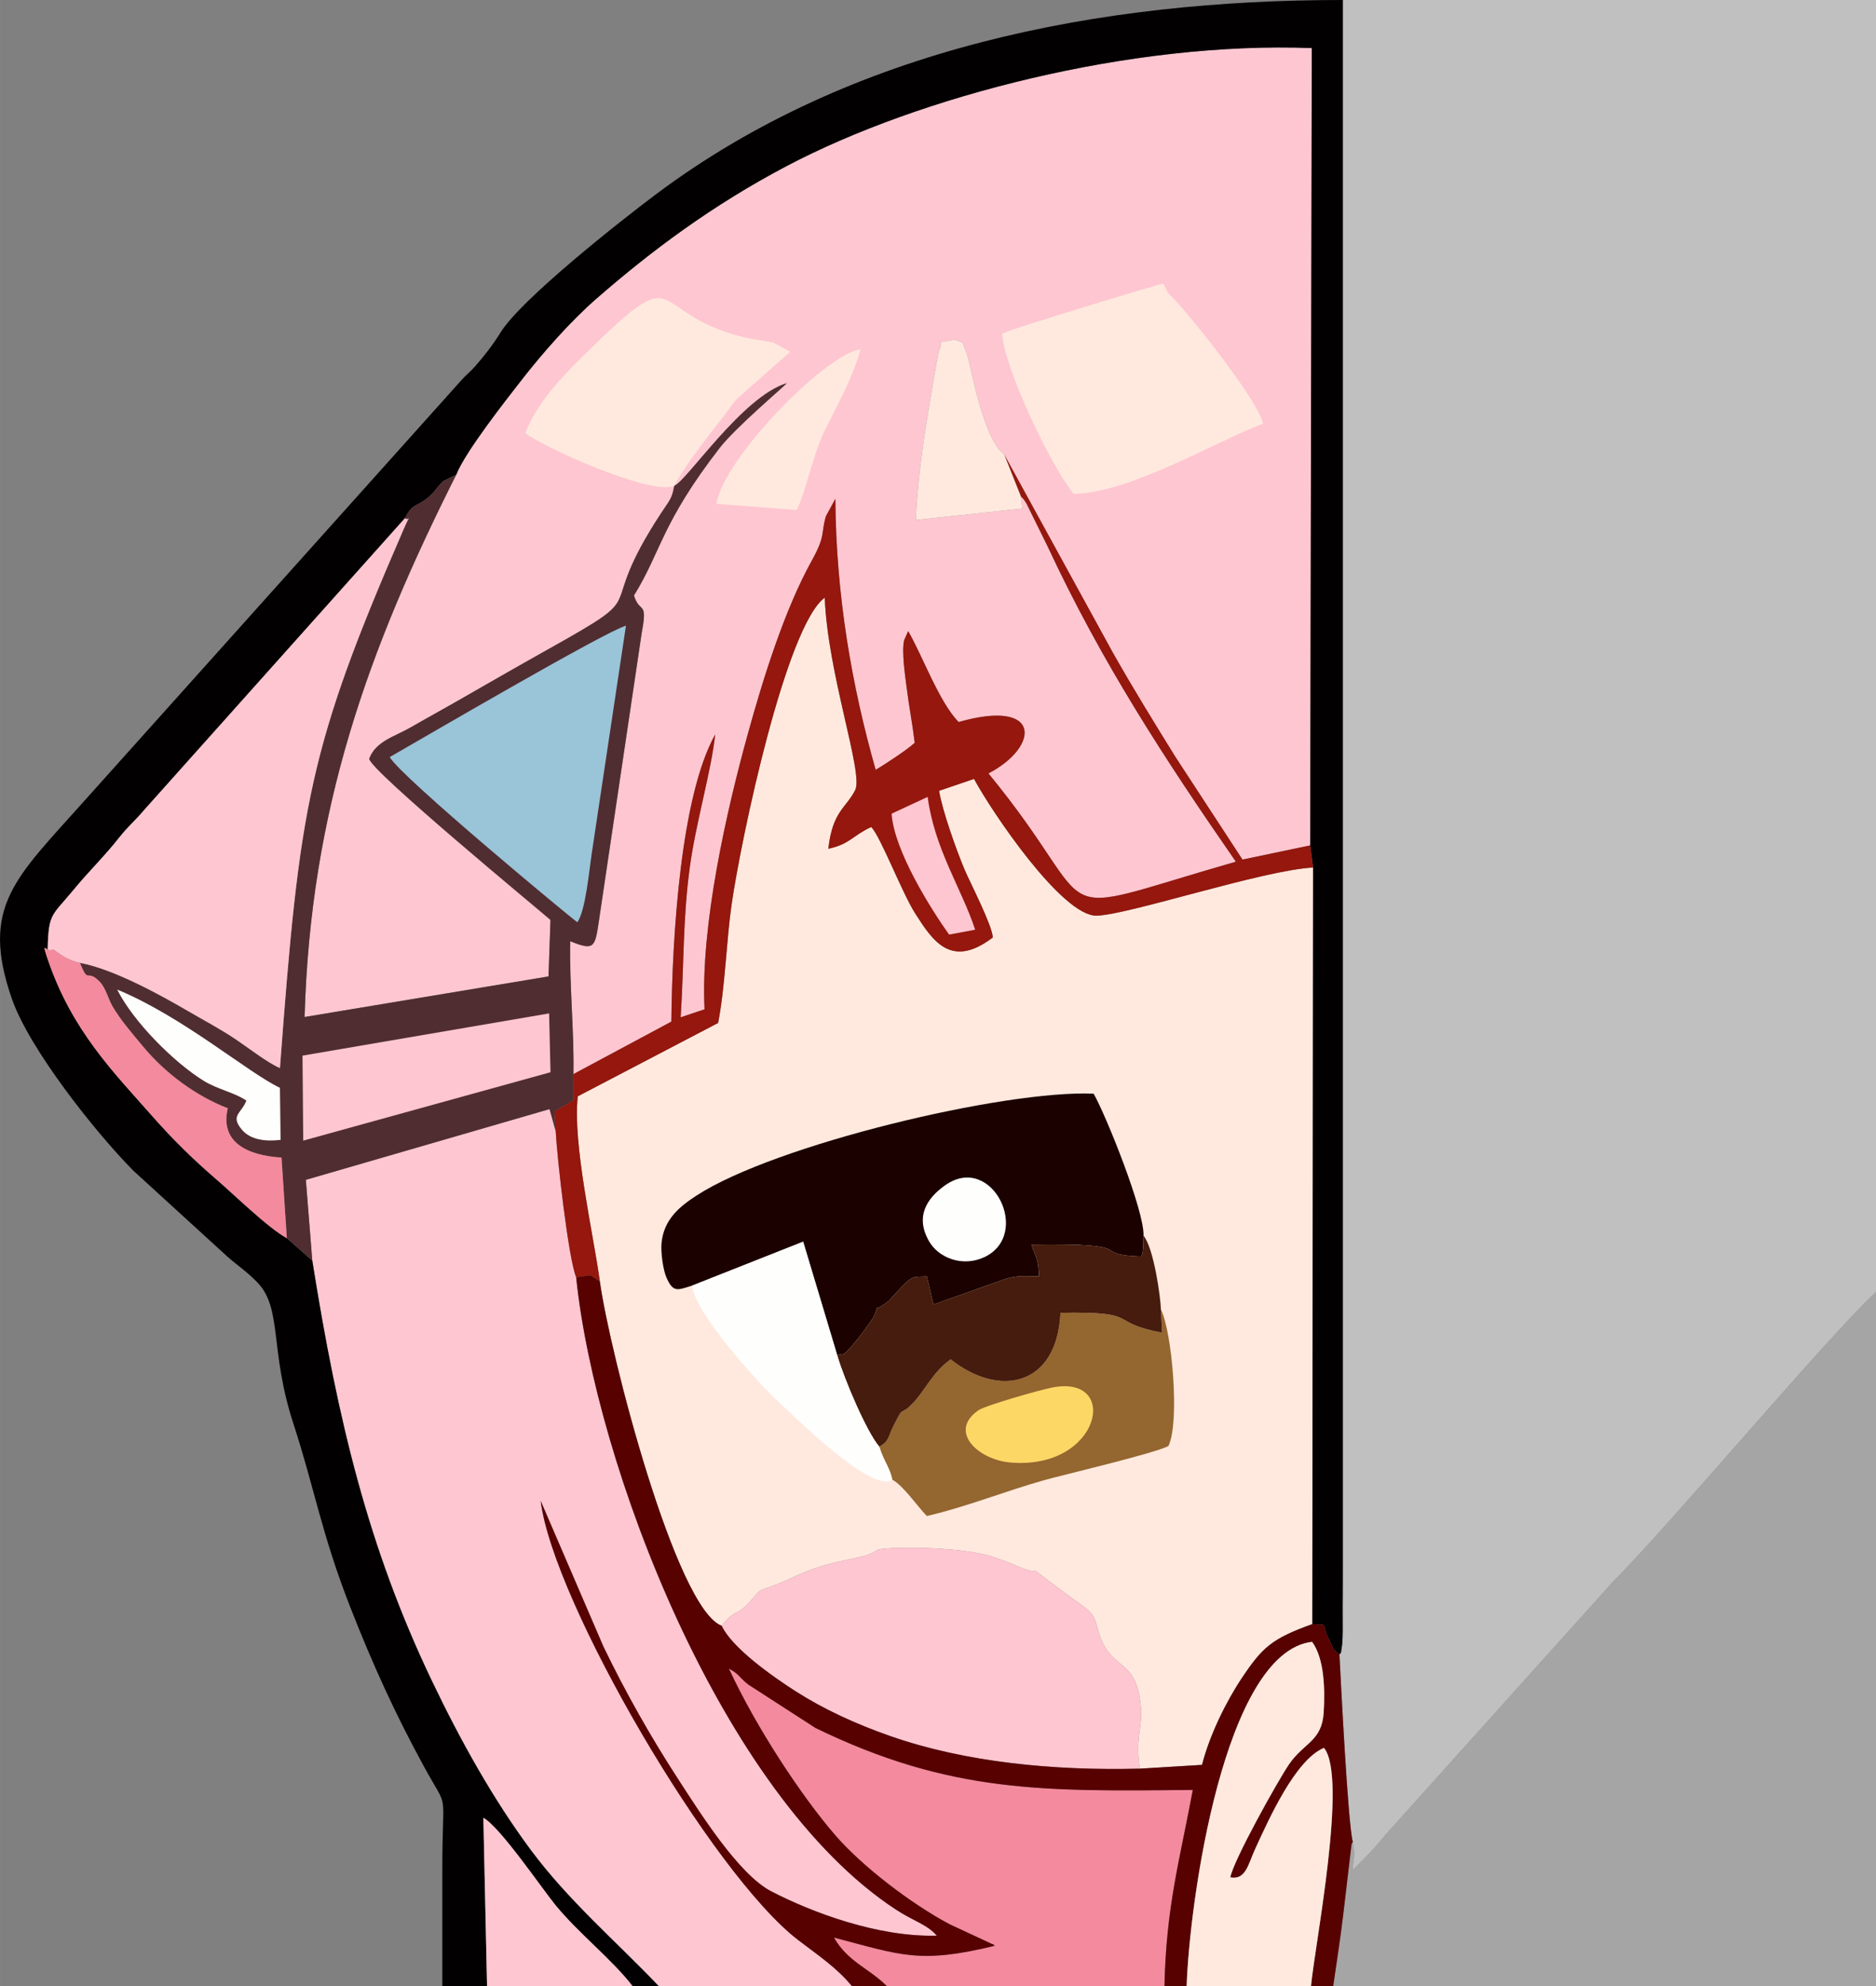 <?xml version="1.0" encoding="UTF-8"?>
<!DOCTYPE svg PUBLIC "-//W3C//DTD SVG 1.1//EN" "http://www.w3.org/Graphics/SVG/1.1/DTD/svg11.dtd">
<!-- Creator: CorelDRAW -->
<svg xmlns="http://www.w3.org/2000/svg" xml:space="preserve" width="39.995mm" height="42.333mm" version="1.1" style="shape-rendering:geometricPrecision; text-rendering:geometricPrecision; image-rendering:optimizeQuality; fill-rule:evenodd; clip-rule:evenodd"
viewBox="0 0 4643.81 4915.37"
 xmlns:xlink="http://www.w3.org/1999/xlink"
 xmlns:xodm="http://www.corel.com/coreldraw/odm/2003">
 <rect x="0" y="0" width="4643.81" height="4915.37" fill="#808080" stroke="none"/>
 <defs>
  <style type="text/css">
   <![CDATA[
    .fil4 {fill:#020000}
    .fil6 {fill:#1B0201}
    .fil12 {fill:#451C0D}
    .fil5 {fill:#502D31}
    .fil9 {fill:#570101}
    .fil10 {fill:#946630}
    .fil8 {fill:#95170D}
    .fil11 {fill:#9AC4D8}
    .fil3 {fill:#A5A5A5}
    .fil0 {fill:silver}
    .fil7 {fill:#F48A9D}
    .fil14 {fill:#FCD766}
    .fil1 {fill:#FEC6D1}
    .fil13 {fill:#FEFEFD}
    .fil2 {fill:#FFE9DE}
   ]]>
  </style>
 </defs>
 <g id="Layer_x0020_1">
  <g id="_2500411091792">
   <path class="fil0" d="M3315.65 4094.58c3.67,71.74 21.12,419.82 33.06,463.8 6.18,38.34 2.55,31.12 -0.87,70.44 33.59,-32.96 54.15,-53.29 83.8,-90.13l563.33 -626.35c132.16,-130.87 535.49,-611.53 648.84,-714.46l0 -3197.89 -1319.84 0 0 3853.65c0.01,42.62 0.08,85.2 -0.34,127.83 -0.21,22.47 0.59,47.87 -0.2,69.79 -0.37,10.02 -0.51,15.54 -2.01,25.44 -3.37,22.41 -0.93,10.46 -5.77,17.87z"/>
   <path class="fil1" d="M1129.34 1174.94c-217.48,431.7 -360.94,827.08 -375.37,1342.02l603.81 -100.4 4.85 -139.82c-26.82,-23.76 -448.26,-371.25 -448.63,-399.06 16.2,-43.5 63.12,-54.65 102.6,-77.47 36.27,-20.97 75.89,-42.55 113.09,-63.9 77.76,-44.59 150.25,-86.28 225.97,-128.67 274.14,-153.49 106.6,-71.92 281.22,-338.24 21.02,-32.05 26.24,-34.26 32.2,-67.04 32.08,-12.99 168.34,-220.58 278.61,-254.06 -5.1,6.84 -126.72,109.14 -166.6,160.71 -144.38,186.75 -143.98,255.2 -211.76,364.73 13.89,46.35 34.55,10.53 19.43,90.65l-106.97 719.56c-9.23,61.54 -11.98,69 -70.28,45.46 -2.29,105.31 9.87,222.45 7.98,328.86l242.38 -129.86c2.01,-210.75 22.99,-557.56 108.53,-710.81 -9.92,91.84 -47.97,217.93 -63.01,329.44 -17.41,129 -14.06,239.51 -22.49,370.71l59.1 -19.83c-10.38,-207.51 54.84,-492.18 106.79,-680.26 38.85,-140.67 91.18,-308.47 158.8,-430.41 35.22,-63.5 21.86,-66.33 34.98,-109.96l23.23 -42.66c1.67,239.14 40.51,461.76 99.8,670.67 22.22,-13.16 77.35,-49.1 96.66,-66.94 -5.32,-45.36 -14,-89.03 -19.89,-136.09 -3.48,-27.83 -13,-89.49 -6.26,-117.82l9.97 -22.54c35.47,61.13 76.54,175.55 124.83,225.03 207.06,-59.05 200.8,61.03 73.87,127.22 298.8,363.03 115.38,361.1 612.48,218.44 -175.75,-253.61 -332.18,-493.03 -466.02,-780.38l-52.11 -105.67c-8.03,-12.55 -6.07,-10.04 -14.24,-18.23l4.12 30.22 -264.16 28.28c7.26,-135.66 24.39,-231.32 46.61,-360.86 1.88,-11.02 9.58,-54.94 10.81,-57.54 15.13,-31.9 -15.59,-16.34 38.8,-27.8 29.75,12.45 14.97,0.66 28.61,30.61 10.3,22.61 38.71,211.67 93.92,253.31l268.59 489.76c51.48,91.05 104.36,176.44 154.87,258.1l166.58 254.99 167.58 -35.12 3.99 -1973.27c-445.88,-17.14 -971.41,119.06 -1299.11,291.54 -186.15,97.99 -335.17,209.96 -469.77,326.86 -66.3,57.57 -135.98,137.06 -188.51,204.65 -35.5,45.68 -138.91,176.64 -160.5,232.9z"/>
   <path class="fil2" d="M1484.86 3171.25c24.66,178.61 188.53,810.59 301.48,852.21 35.8,-45.05 36.95,-20.88 73.36,-63.35 35.69,-41.64 11.32,-13.23 102.17,-56.19 106.87,-50.54 172.51,-40.82 210.09,-68.05 10.62,-7.7 204.47,-10.87 288.81,18.03 16.59,5.68 33.52,11.94 50.48,19.19 96.44,41.22 -0.63,-24.29 114.66,61.77 75.45,56.31 78.94,49.42 91.29,96.06 29.63,112.02 97.29,63.63 107.22,197.34 3.55,47.97 -14.83,76.25 -2.57,148.87l153.66 -9.31c18.59,-73.25 59.51,-156.54 99.11,-215.7 50.42,-75.31 74.01,-96.88 173.88,-132.66l1.92 -1872.4c-123.97,6.35 -455.61,116.75 -535.36,119.15 -85.43,2.58 -261.13,-258.58 -303.98,-338.46l-86.47 29.43c8.15,49.99 42.58,145.71 62.05,192.58 13.54,32.6 68.63,137.88 71,170.29 -104.13,79.57 -149.78,6.86 -192.2,-59.32 -32.35,-50.46 -85.53,-190.05 -108.83,-214.02 -47.09,21.96 -52.9,42.45 -106.29,53.92 10.71,-93.2 42.65,-99.12 66.5,-145.09 21.36,-41.18 -67.9,-286.27 -75.34,-476.44 -95.54,70.31 -206.4,592.11 -230.6,759.76 -12.81,88.79 -15.76,203.01 -33.32,292.87l-347.36 181.54c-13.29,116.27 38.29,338.99 54.64,457.98z"/>
   <path class="fil1" d="M773.01 3119.91c63.25,398.05 139.17,710.93 294.35,1036.52 72.87,152.89 154.6,298.36 246.32,421.87 93.24,125.55 209.99,225.2 316.87,337.07l478.13 0c-36.37,-45.02 -84.35,-76.81 -132.9,-114.04 -214.24,-164.35 -606.91,-837.45 -637.4,-1086.97l155.16 360.37c55.63,115.27 118.14,225.23 184.17,326.93 55.13,84.9 150.57,237.3 231.56,279.23 102.56,53.12 265.64,113.66 409.72,109.61 -24.06,-27.85 -57.53,-35.99 -100.8,-64.26 -434.5,-283.77 -745.14,-1106.88 -791.99,-1565.37 -18.75,-43.56 -47.11,-292.97 -50.69,-361.66l-15.18 -54.32 -603.29 175.05 15.97 199.97z"/>
   <path class="fil3" d="M3348.71 4558.38c-1.42,2.4 -2.91,3.43 -3.34,7.7l-20.18 171.24c-6.94,58.46 -16.77,121.65 -24.94,178.04l1343.56 0 0 -1717.48c-113.35,102.93 -516.68,583.6 -648.84,714.46l-563.33 626.35c-29.64,36.83 -50.21,57.16 -83.8,90.13 3.43,-39.33 7.05,-32.1 0.87,-70.44z"/>
   <path class="fil4" d="M1205.6 4915.37l-9.09 -416.48c40.88,21.98 145.2,175.29 178.09,215.57 57.64,70.56 140.78,135.29 191.23,200.91l64.71 0c-106.88,-111.87 -223.63,-211.52 -316.87,-337.07 -91.72,-123.51 -173.45,-268.97 -246.32,-421.87 -155.18,-325.59 -231.11,-638.47 -294.35,-1036.52l-63.05 -55.61c-45.5,-24.5 -131.66,-108.77 -174.43,-145.53 -57.89,-49.75 -108.03,-99.07 -158.35,-156.2 -95.71,-108.64 -199.77,-212.18 -259.62,-390.02 1.64,-115.02 6.2,-99.62 63.99,-169.65 39.51,-47.88 77.75,-84.42 114.5,-131.18 20.64,-26.26 39.57,-41.72 60.69,-66.97l645.84 -722.45c20.19,-41.57 30.71,-24.28 66.16,-59.59 11.41,-11.37 17,-21.83 28.25,-32.14l32.36 -15.63c21.58,-56.26 125,-187.22 160.5,-232.9 52.53,-67.59 122.21,-147.08 188.51,-204.65 134.61,-116.9 283.62,-228.88 469.77,-326.86 327.7,-172.48 853.23,-308.68 1299.11,-291.54l-3.99 1973.27 7.19 54.8 -1.92 1872.4c45.53,2.75 18.61,-5.58 41.78,38.85 15.04,28.83 1.86,15.55 25.37,36.26 4.84,-7.41 2.4,4.54 5.77,-17.87 1.5,-9.9 1.64,-15.42 2.01,-25.44 0.79,-21.92 -0.01,-47.33 0.2,-69.79 0.42,-42.62 0.35,-85.2 0.34,-127.83l0 -3853.65c-600.99,0 -1215.09,117.78 -1699.55,480.35 -91.22,68.27 -335.04,260.98 -385.22,342.26 -18.04,29.23 -41.23,59.46 -63.27,84.18 -12.84,14.4 -21.42,20.19 -34.22,34.6l-934.09 1041.89c-168.33,189.07 -257.59,259.54 -178.42,488.22 42.86,123.77 206.42,330.57 301.28,426.2l231.2 211.18c28.49,25.31 45.14,34.48 74.04,63.58 64.33,64.77 30.49,167.32 90.73,351.65 51.67,158.12 69.18,270.56 139.41,450.43 56.23,144.02 112.46,267.24 183.22,396.8 64.01,117.21 45.82,46.29 45.82,249.1 0,98.31 0,196.61 0,294.92l110.69 0z"/>
   <path class="fil5" d="M1669.08 1202.35c-5.96,32.78 -11.18,35 -32.2,67.04 -174.62,266.32 -7.08,184.76 -281.22,338.24 -75.73,42.39 -148.22,84.09 -225.97,128.67 -37.2,21.34 -76.82,42.93 -113.09,63.9 -39.48,22.82 -86.4,33.97 -102.6,77.47 0.37,27.81 421.81,375.3 448.63,399.06l-4.85 139.82 -603.81 100.4c14.43,-514.94 157.9,-910.32 375.37,-1342.02l-32.36 15.63c-11.25,10.31 -16.84,20.77 -28.25,32.14 -35.45,35.31 -45.97,18.02 -66.16,59.59 9.39,10.33 16.56,-18.58 -3.32,27.2 -236,543.49 -257.59,682.38 -306.3,1333.82 -30.98,-13.09 -79.38,-51.15 -113.35,-73.74 -35.19,-23.41 -76.96,-45.64 -117.07,-68.99 -66.61,-38.79 -181.75,-102.33 -264.64,-117.61 22.13,55.7 15.61,12.05 49.46,47.23 13.68,14.21 21.07,42.48 30.03,58.32 19.4,34.39 52.01,71.72 76.28,100.97 55.71,67.14 131.09,122.71 210.14,153.36 -19.76,83.99 48.01,116.75 133.04,122l13.12 199.44 63.05 55.61 -15.97 -199.97 603.29 -175.05 15.18 54.32 -2.98 -48.21 47.07 -27.87 -0.12 -64.88c1.89,-106.42 -10.26,-223.55 -7.98,-328.86 58.3,23.55 61.05,16.08 70.28,-45.46l106.97 -719.56c15.13,-80.12 -5.54,-44.3 -19.43,-90.65 67.79,-109.53 67.38,-177.97 211.76,-364.73 39.87,-51.56 161.5,-153.87 166.6,-160.71 -110.27,33.49 -246.53,241.07 -278.61,254.06z"/>
   <path class="fil6" d="M1713.55 3181.63l274.51 -108.56 84.66 281.95c3.02,-1.03 7.52,-5.52 9.03,-3.16 7.83,12.25 78.85,-86.77 82.31,-95.42 15.05,-37.65 -7.47,-2.54 35.62,-36.66l33.94 -36.59c26.48,-27.46 29.31,-22.4 60.63,-24.16l16.44 69.48 178.33 -63.34c29.23,-9.2 48.42,-6.57 83.09,-6.46 -2.44,-49.88 -7.58,-42.29 -18.88,-78.49 281.68,-4.13 135.92,24.71 271.87,29.6 2.43,-6.63 3.3,-5.65 4.83,-23.07 0.02,-0.22 0.12,-20.48 0.69,-28.48 2.61,-61 -93.49,-299.39 -123.48,-351.56 -221.53,-9.64 -790.75,126.63 -983.19,252.27 -38.75,25.3 -81.38,57.31 -86.53,118.77 -1.83,21.9 3.72,64.8 12.51,84.56 16.72,37.62 27.27,30.4 63.62,19.31z"/>
   <path class="fil7" d="M2195.28 4915.37l687.21 0c4.03,-196.39 38.04,-312.67 70.18,-485.54 -368.12,3.79 -600.34,8.57 -933.68,-153.1l-167.43 -108.11c-24.16,-19.79 -20.85,-24.59 -47.29,-39.05 68.4,147.62 180.6,316.9 263.55,412.67 65.65,75.79 185.5,168.2 282.21,219.75l106.19 49.44c0.94,-1.87 4.09,2.66 5.94,4.23 -186.07,44.97 -229.41,23.67 -397.8,-20.42 34.02,59.94 85.64,75.19 130.91,120.14z"/>
   <path class="fil1" d="M117.55 2372.55c-15.56,-49.05 -3.31,-12.02 13.94,-23 25.49,17.72 38.75,27.55 66.39,33.43 82.89,15.28 198.03,78.82 264.64,117.61 40.12,23.35 81.88,45.59 117.07,68.99 33.96,22.6 82.37,60.66 113.35,73.74 48.71,-651.44 70.31,-790.33 306.3,-1333.82 19.88,-45.78 12.71,-16.87 3.32,-27.2l-645.84 722.45c-21.12,25.25 -40.05,40.71 -60.69,66.97 -36.75,46.76 -74.98,83.3 -114.5,131.18 -57.79,70.03 -62.35,54.63 -63.99,169.65z"/>
   <path class="fil1" d="M1786.34 4023.46c25.22,53.99 122.64,123.59 184.35,163 68.88,43.99 148.46,80.55 233.85,110.34 185.07,64.57 403.06,85.77 617.31,80.34 -12.26,-72.62 6.12,-100.9 2.57,-148.87 -9.93,-133.71 -77.59,-85.32 -107.22,-197.34 -12.34,-46.64 -15.84,-39.74 -91.29,-96.06 -115.29,-86.06 -18.22,-20.55 -114.66,-61.77 -16.96,-7.26 -33.89,-13.52 -50.48,-19.19 -84.34,-28.9 -278.19,-25.73 -288.81,-18.03 -37.59,27.23 -103.22,17.51 -210.09,68.05 -90.85,42.96 -66.47,14.55 -102.17,56.19 -36.41,42.47 -37.56,18.3 -73.36,63.35z"/>
   <path class="fil8" d="M2485.61 1124.53l41.29 103.78c8.16,8.19 6.2,5.68 14.24,18.23l52.11 105.67c133.84,287.35 290.28,526.77 466.02,780.38 -497.11,142.67 -313.68,144.59 -612.48,-218.44 126.93,-66.19 133.19,-186.28 -73.87,-127.22 -48.29,-49.49 -89.36,-163.9 -124.83,-225.03l-9.97 22.54c-6.75,28.33 2.78,89.99 6.26,117.82 5.89,47.06 14.57,90.73 19.89,136.09 -19.31,17.83 -74.44,53.78 -96.66,66.94 -59.29,-208.91 -98.13,-431.53 -99.8,-670.67l-23.23 42.66c-13.12,43.62 0.23,46.46 -34.98,109.96 -67.62,121.94 -119.95,289.74 -158.8,430.41 -51.95,188.08 -117.17,472.75 -106.79,680.26l-59.1 19.83c8.43,-131.19 5.09,-241.71 22.49,-370.71 15.05,-111.51 53.1,-237.6 63.01,-329.44 -85.54,153.24 -106.52,500.05 -108.53,710.81l-242.38 129.86 0.12 64.88 -47.07 27.87 2.98 48.21c3.59,68.69 31.94,318.1 50.69,361.66 47.69,-4.89 25.95,-9.54 58.66,10.38 -16.35,-118.99 -67.94,-341.7 -54.64,-457.98l347.36 -181.54c17.57,-89.86 20.52,-204.08 33.32,-292.87 24.2,-167.65 135.06,-689.45 230.6,-759.76 7.44,190.17 96.71,435.25 75.34,476.44 -23.85,45.97 -55.79,51.89 -66.5,145.09 53.39,-11.47 59.19,-31.97 106.29,-53.92 23.3,23.97 76.48,163.55 108.83,214.02 42.42,66.18 88.07,138.89 192.2,59.32 -2.37,-32.41 -57.46,-137.68 -71,-170.29 -19.47,-46.87 -53.9,-142.6 -62.05,-192.58l86.47 -29.43c42.84,79.88 218.54,341.04 303.98,338.46 79.76,-2.4 411.39,-112.8 535.36,-119.15l-7.19 -54.8 -167.58 35.12 -166.58 -254.99c-50.51,-81.66 -103.39,-167.05 -154.87,-258.1l-268.59 -489.76z"/>
   <path class="fil9" d="M2108.68 4915.37l86.61 0c-45.27,-44.95 -96.89,-60.2 -130.91,-120.14 168.38,44.1 211.73,65.39 397.8,20.42 -1.86,-1.57 -5,-6.1 -5.94,-4.23l-106.19 -49.44c-96.71,-51.55 -216.56,-143.97 -282.21,-219.75 -82.95,-95.77 -195.15,-265.05 -263.55,-412.67 26.44,14.46 23.13,19.26 47.29,39.05l167.43 108.11c333.34,161.67 565.56,156.89 933.68,153.1 -32.14,172.87 -66.15,289.15 -70.18,485.54l54.94 0c6.72,-205.64 91.95,-825.93 310.4,-852.04 29.85,40.22 32.37,114.91 28.81,174.31 -4.32,72.07 -48.62,74.52 -85.97,129 -27.25,39.74 -138.53,239.52 -145.2,279.72 38.42,6.73 43.7,-31.47 61.12,-69.42 34.51,-75.19 99.91,-221.74 170.73,-251.12 59.5,73.32 -22.5,486.7 -32.1,589.56l55.01 0c8.17,-56.4 18,-119.58 24.94,-178.04l20.18 -171.24c0.43,-4.27 1.93,-5.29 3.34,-7.7 -11.94,-43.98 -29.39,-392.06 -33.06,-463.8 -23.51,-20.71 -10.33,-7.43 -25.37,-36.26 -23.16,-44.44 3.75,-36.1 -41.78,-38.85 -99.87,35.77 -123.46,57.35 -173.88,132.66 -39.61,59.16 -80.52,142.44 -99.11,215.7l-153.66 9.31c-214.26,5.43 -432.25,-15.77 -617.31,-80.34 -85.39,-29.79 -164.97,-66.35 -233.85,-110.34 -61.71,-39.41 -159.13,-109 -184.35,-163 -112.95,-41.61 -276.82,-673.59 -301.48,-852.21 -32.71,-19.92 -10.97,-15.27 -58.66,-10.38 46.85,458.49 357.49,1281.6 791.99,1565.37 43.26,28.26 76.74,36.4 100.8,64.26 -144.08,4.05 -307.16,-56.49 -409.72,-109.61 -80.99,-41.94 -176.43,-194.33 -231.56,-279.23 -66.03,-101.7 -128.55,-211.66 -184.17,-326.93l-155.16 -360.37c30.49,249.52 423.17,922.62 637.4,1086.97 48.55,37.24 96.53,69.03 132.9,114.04z"/>
   <path class="fil10" d="M2176.46 3580.27c11.61,37 25.75,50.76 32.48,81.92 26.6,13.7 64.23,68.7 85.32,89.75 100.34,-23.21 192.11,-61.12 291.71,-89.03 42.82,-12.01 281.6,-68.39 306.5,-84.52 28.32,-58.6 8.88,-283.18 -18.82,-337.7l2.96 57.66c-140.9,-27.04 -46,-52.87 -251.54,-49.38 -8.52,182.39 -151.41,210.88 -271.82,115.32 -44.84,31.45 -63.77,77.99 -94.71,109.59 -32.59,33.25 -19.1,-0.01 -45.69,52.49 -14.86,29.35 -11.51,40.87 -36.38,53.9z"/>
   <path class="fil2" d="M2937.44 4915.37l307.79 0c9.6,-102.86 91.6,-516.24 32.1,-589.56 -70.82,29.39 -136.22,175.93 -170.73,251.12 -17.42,37.96 -22.7,76.16 -61.12,69.42 6.66,-40.2 117.95,-239.98 145.2,-279.72 37.35,-54.48 81.65,-56.93 85.97,-129 3.56,-59.39 1.04,-134.08 -28.81,-174.31 -218.45,26.11 -303.68,646.4 -310.4,852.04z"/>
   <path class="fil2" d="M2480.72 825.78c5.27,88.51 125.06,334.65 177.28,396.68 142.29,-3.04 355.47,-132.45 468.63,-173.82 -10.61,-53.55 -166.8,-250.59 -213.26,-300.77 -23.77,-25.68 -19.02,-14.28 -33.52,-46.21 -9.35,0.79 -380.95,113.16 -399.13,124.12z"/>
   <path class="fil11" d="M964.66 1873.68c26.48,48.15 450.27,399.44 464.5,408.83 20.7,-29.67 29.12,-128.19 36.02,-172.98l84.31 -561.06c-52.61,14.94 -505.28,279.75 -584.83,325.21z"/>
   <path class="fil12" d="M2072.72 3355.02c17.32,59.31 72.8,189.2 103.75,225.24 24.87,-13.03 21.52,-24.55 36.38,-53.9 26.59,-52.51 13.1,-19.24 45.69,-52.49 30.94,-31.59 49.87,-78.13 94.71,-109.59 120.41,95.56 263.29,67.07 271.82,-115.32 205.54,-3.48 110.64,22.34 251.54,49.38l-2.96 -57.66c-0.67,-30.5 -17.74,-152.52 -43.01,-182.41 -0.57,8 -0.66,28.26 -0.69,28.48 -1.53,17.42 -2.4,16.44 -4.83,23.07 -135.95,-4.89 9.81,-33.73 -271.87,-29.6 11.3,36.2 16.44,28.61 18.88,78.49 -34.67,-0.12 -53.86,-2.74 -83.09,6.46l-178.33 63.34 -16.44 -69.48c-31.33,1.76 -34.15,-3.3 -60.63,24.16l-33.94 36.59c-43.09,34.11 -20.57,-1 -35.62,36.66 -3.46,8.65 -74.49,107.67 -82.31,95.42 -1.51,-2.36 -6.01,2.12 -9.03,3.16z"/>
   <path class="fil2" d="M1669.08 1202.35c22.26,-45.61 97.48,-140.32 126.26,-177.61 15.63,-20.24 17.17,-27.1 35.67,-43.66l125.09 -110.31 -42.03 -23.01c-5.33,-1.6 -40.64,-6.48 -50.21,-8.39 -276.48,-55.58 -157.41,-217.72 -419.6,40.84 -48.92,48.23 -114.87,115.38 -143.85,191.35 33.74,30.2 309.61,155.98 368.68,130.8z"/>
   <path class="fil13" d="M1713.55 3181.63c4.53,66.5 166.28,244.2 210.64,284.9 36.83,33.79 234.78,231.68 284.75,195.65 -6.72,-31.15 -20.87,-44.91 -32.48,-81.92 -30.94,-36.04 -86.42,-165.93 -103.75,-225.24l-84.66 -281.95 -274.51 108.56z"/>
   <polygon class="fil1" points="748.78,2612.55 750.56,2822.92 1362.65,2653.67 1359.27,2508.05 "/>
   <path class="fil7" d="M117.55 2372.55c59.86,177.84 163.91,281.37 259.62,390.02 50.32,57.14 100.46,106.45 158.35,156.2 42.78,36.76 128.93,121.03 174.43,145.53l-13.12 -199.44c-85.03,-5.25 -152.8,-38 -133.04,-122 -79.05,-30.65 -154.43,-86.22 -210.14,-153.36 -24.28,-29.25 -56.88,-66.58 -76.28,-100.97 -8.95,-15.84 -16.35,-44.11 -30.03,-58.32 -33.86,-35.18 -27.33,8.46 -49.46,-47.23 -27.65,-5.88 -40.91,-15.71 -66.39,-33.43 -17.25,10.98 -29.5,-26.04 -13.94,23z"/>
   <path class="fil1" d="M1205.6 4915.37l360.23 0c-50.45,-65.61 -133.6,-130.35 -191.23,-200.91 -32.89,-40.28 -137.21,-193.59 -178.09,-215.57l9.09 416.48z"/>
   <path class="fil2" d="M2526.9 1228.31l-41.29 -103.78c-55.21,-41.64 -83.62,-230.7 -93.92,-253.31 -13.64,-29.94 1.14,-18.16 -28.61,-30.61 -54.4,11.46 -23.67,-4.1 -38.8,27.8 -1.23,2.6 -8.93,46.53 -10.81,57.54 -22.21,129.54 -39.35,225.2 -46.61,360.86l264.16 -28.28 -4.12 -30.22z"/>
   <path class="fil2" d="M1773.23 1247.01l198.55 15.11c20.24,-36.27 41.41,-139.88 70.46,-198.25 30.07,-60.4 69.46,-130.55 87.81,-199.25 -83.84,10.14 -337.74,267.14 -356.82,382.39z"/>
   <path class="fil14" d="M2604.19 3433.98c-31.71,6.28 -164.89,44.34 -182.04,56.16 -75.92,52.27 -1.25,122.57 79.2,129.41 223.32,18.97 273.23,-219.3 102.84,-185.57z"/>
   <path class="fil13" d="M609.79 2723.88c-12.27,32.13 -40.67,36.57 -11.17,71.83 21.24,25.37 58.43,29.91 95.92,25.31l-1.66 -128.82c-79.68,-37.76 -239.36,-175.52 -402.88,-243.17 39.72,79.45 140.22,180.01 213.81,225.63 34.62,21.47 77.98,29.61 105.99,49.23z"/>
   <path class="fil13" d="M2339.49 2933.5c-45.23,32.01 -74.65,77.32 -39.9,138.25 23.67,41.51 83.1,64.73 136.84,39.62 119.13,-55.7 19.18,-260.05 -96.94,-177.87z"/>
   <path class="fil1" d="M2207.1 2013.72c5.77,90.82 97.41,236.4 142.25,299.22l64.55 -12.01c-33.64,-102.33 -100.59,-199.42 -117.61,-328.69l-89.18 41.47z"/>
  </g>
 </g>
</svg>

